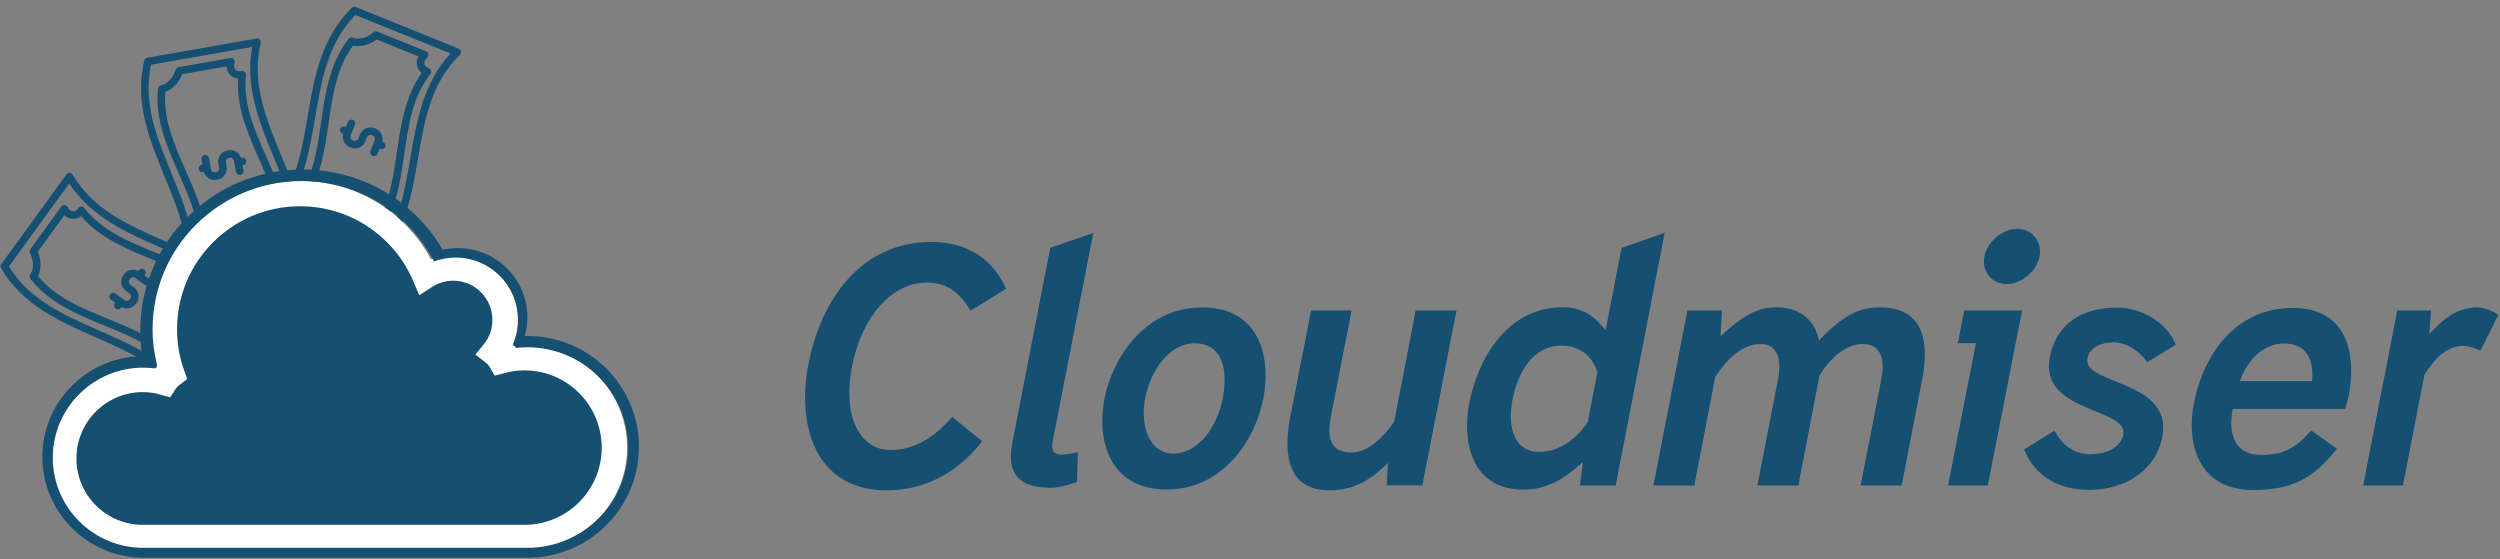 <?xml version="1.0" encoding="UTF-8"?>
<svg width="295px" height="66px" viewBox="0 0 295 66" version="1.1" xmlns="http://www.w3.org/2000/svg" xmlns:xlink="http://www.w3.org/1999/xlink">
    <rect x="0" y="0" width="295" height="66" fill="#808080" stroke="none"/>
    <!-- Generator: Sketch 49.3 (51167) - http://www.bohemiancoding.com/sketch -->
    <title>logo</title>
    <desc>Created with Sketch.</desc>
    <defs></defs>
    <g id="Page-1" stroke="none" stroke-width="1" fill="none" fill-rule="evenodd">
        <g id="logo" transform="translate(-1, 0)" fill="#154F72" fill-rule="nonzero">
            <g id="Money">
                <g id="noun_Money_2328270" transform="translate(16.322, 34.106) rotate(-144) translate(-16.322, -34.106) translate(2.322, 25.606)">
                    <g id="Group">
                        <path d="M27.732,1.551 C23.082,-0.468 18.417,0.545 13.906,1.524 C9.331,2.518 5.008,3.456 0.62,1.551 C0.483,1.491 0.325,1.505 0.2,1.588 C0.075,1.671 0,1.811 0,1.962 L0,15.039 C0,15.217 0.105,15.379 0.268,15.449 C2.238,16.305 4.211,16.616 6.174,16.616 C8.843,16.615 11.494,16.04 14.094,15.476 C18.67,14.482 22.992,13.545 27.38,15.449 C27.517,15.509 27.675,15.495 27.8,15.412 C27.925,15.33 28,15.189 28,15.039 L28,1.962 C28,1.783 27.895,1.621 27.732,1.551 Z M27.111,14.376 C22.668,12.699 18.216,13.666 13.906,14.601 C9.423,15.574 5.185,16.494 0.889,14.741 L0.889,2.624 C5.333,4.301 9.784,3.335 14.094,2.399 C18.577,1.426 22.815,0.506 27.111,2.259 L27.111,14.376 Z" id="Shape"></path>
                        <path d="M13.895,3.248 C10.498,4.079 7.289,4.863 4.043,3.924 C3.909,3.885 3.764,3.912 3.653,3.997 C3.541,4.081 3.476,4.214 3.476,4.354 C3.476,4.664 3.363,4.912 3.166,5.036 C2.963,5.164 2.683,5.151 2.377,5.001 C2.239,4.933 2.077,4.942 1.947,5.024 C1.817,5.105 1.738,5.249 1.738,5.403 L1.738,11.597 C1.738,11.768 1.835,11.925 1.988,11.999 C2.85,12.422 3.476,13.259 3.476,13.99 C3.476,14.189 3.607,14.365 3.797,14.42 C4.923,14.745 6.049,14.876 7.172,14.876 C9.511,14.876 11.834,14.308 14.105,13.753 C17.502,12.922 20.711,12.137 23.957,13.076 C24.091,13.115 24.236,13.088 24.347,13.003 C24.459,12.919 24.524,12.786 24.524,12.646 C24.524,12.337 24.637,12.088 24.833,11.964 C25.037,11.837 25.317,11.849 25.623,11.999 C25.761,12.067 25.923,12.058 26.053,11.976 C26.183,11.895 26.262,11.751 26.262,11.597 L26.262,5.403 C26.262,5.232 26.165,5.076 26.012,5.001 C25.15,4.578 24.524,3.741 24.524,3.011 C24.524,2.811 24.393,2.636 24.203,2.581 C20.73,1.576 17.255,2.426 13.895,3.248 Z M25.373,5.671 L25.373,10.998 C25.007,10.951 24.657,11.02 24.362,11.206 C24.047,11.405 23.823,11.712 23.713,12.087 C20.403,11.291 17.097,12.1 13.895,12.883 C10.6,13.689 7.483,14.452 4.337,13.64 C4.196,12.755 3.541,11.865 2.627,11.329 L2.627,6.003 C2.992,6.05 3.342,5.98 3.638,5.795 C3.953,5.596 4.177,5.288 4.287,4.914 C7.597,5.709 10.903,4.9 14.105,4.117 C17.399,3.311 20.516,2.549 23.663,3.36 C23.804,4.246 24.459,5.136 25.373,5.671 Z" id="Shape"></path>
                        <path d="M14.286,8.053 C14.279,8.053 14.272,8.053 14.265,8.053 L13.73,8.053 C13.488,8.053 13.29,7.861 13.29,7.624 L13.29,7.503 C13.29,7.266 13.488,7.074 13.73,7.074 L15.079,7.074 C15.325,7.074 15.524,6.874 15.524,6.627 C15.524,6.38 15.325,6.179 15.079,6.179 L14.442,6.179 L14.442,6.091 C14.442,5.844 14.243,5.644 13.998,5.644 C13.752,5.644 13.553,5.844 13.553,6.091 L13.553,6.197 C12.905,6.284 12.401,6.833 12.401,7.503 L12.401,7.624 C12.401,8.354 12.998,8.948 13.73,8.948 L14.25,8.948 C14.493,8.948 14.69,9.14 14.69,9.376 L14.69,9.498 C14.69,9.734 14.493,9.926 14.25,9.926 L12.916,9.926 C12.671,9.926 12.472,10.127 12.472,10.374 C12.472,10.621 12.671,10.821 12.916,10.821 L13.553,10.821 L13.553,10.909 C13.553,11.156 13.752,11.356 13.998,11.356 C14.243,11.356 14.442,11.156 14.442,10.909 L14.442,10.802 C15.083,10.708 15.579,10.162 15.579,9.498 L15.579,9.376 C15.579,8.658 15.002,8.072 14.286,8.053 Z" id="Shape"></path>
                    </g>
                </g>
                <g id="noun_Money_2328270" transform="translate(27.25, 19.466) rotate(-100) translate(-27.25, -19.466) translate(13.25, 10.966)">
                    <g id="Group">
                        <path d="M27.732,1.551 C23.082,-0.468 18.417,0.545 13.906,1.524 C9.331,2.518 5.008,3.456 0.62,1.551 C0.483,1.491 0.325,1.505 0.2,1.588 C0.075,1.671 0,1.811 0,1.962 L0,15.039 C0,15.217 0.105,15.379 0.268,15.449 C2.238,16.305 4.211,16.616 6.174,16.616 C8.843,16.615 11.494,16.04 14.094,15.476 C18.67,14.482 22.992,13.545 27.38,15.449 C27.517,15.509 27.675,15.495 27.8,15.412 C27.925,15.33 28,15.189 28,15.039 L28,1.962 C28,1.783 27.895,1.621 27.732,1.551 Z M27.111,14.376 C22.668,12.699 18.216,13.666 13.906,14.601 C9.423,15.574 5.185,16.494 0.889,14.741 L0.889,2.624 C5.333,4.301 9.784,3.335 14.094,2.399 C18.577,1.426 22.815,0.506 27.111,2.259 L27.111,14.376 Z" id="Shape"></path>
                        <path d="M13.895,3.248 C10.498,4.079 7.289,4.863 4.043,3.924 C3.909,3.885 3.764,3.912 3.653,3.997 C3.541,4.081 3.476,4.214 3.476,4.354 C3.476,4.664 3.363,4.912 3.166,5.036 C2.963,5.164 2.683,5.151 2.377,5.001 C2.239,4.933 2.077,4.942 1.947,5.024 C1.817,5.105 1.738,5.249 1.738,5.403 L1.738,11.597 C1.738,11.768 1.835,11.925 1.988,11.999 C2.85,12.422 3.476,13.259 3.476,13.99 C3.476,14.189 3.607,14.365 3.797,14.42 C4.923,14.745 6.049,14.876 7.172,14.876 C9.511,14.876 11.834,14.308 14.105,13.753 C17.502,12.922 20.711,12.137 23.957,13.076 C24.091,13.115 24.236,13.088 24.347,13.003 C24.459,12.919 24.524,12.786 24.524,12.646 C24.524,12.337 24.637,12.088 24.833,11.964 C25.037,11.837 25.317,11.849 25.623,11.999 C25.761,12.067 25.923,12.058 26.053,11.976 C26.183,11.895 26.262,11.751 26.262,11.597 L26.262,5.403 C26.262,5.232 26.165,5.076 26.012,5.001 C25.15,4.578 24.524,3.741 24.524,3.011 C24.524,2.811 24.393,2.636 24.203,2.581 C20.73,1.576 17.255,2.426 13.895,3.248 Z M25.373,5.671 L25.373,10.998 C25.007,10.951 24.657,11.02 24.362,11.206 C24.047,11.405 23.823,11.712 23.713,12.087 C20.403,11.291 17.097,12.1 13.895,12.883 C10.6,13.689 7.483,14.452 4.337,13.64 C4.196,12.755 3.541,11.865 2.627,11.329 L2.627,6.003 C2.992,6.05 3.342,5.98 3.638,5.795 C3.953,5.596 4.177,5.288 4.287,4.914 C7.597,5.709 10.903,4.9 14.105,4.117 C17.399,3.311 20.516,2.549 23.663,3.36 C23.804,4.246 24.459,5.136 25.373,5.671 Z" id="Shape"></path>
                        <path d="M14.286,8.053 C14.279,8.053 14.272,8.053 14.265,8.053 L13.73,8.053 C13.488,8.053 13.29,7.861 13.29,7.624 L13.29,7.503 C13.29,7.266 13.488,7.074 13.73,7.074 L15.079,7.074 C15.325,7.074 15.524,6.874 15.524,6.627 C15.524,6.38 15.325,6.179 15.079,6.179 L14.442,6.179 L14.442,6.091 C14.442,5.844 14.243,5.644 13.998,5.644 C13.752,5.644 13.553,5.844 13.553,6.091 L13.553,6.197 C12.905,6.284 12.401,6.833 12.401,7.503 L12.401,7.624 C12.401,8.354 12.998,8.948 13.73,8.948 L14.25,8.948 C14.493,8.948 14.69,9.14 14.69,9.376 L14.69,9.498 C14.69,9.734 14.493,9.926 14.25,9.926 L12.916,9.926 C12.671,9.926 12.472,10.127 12.472,10.374 C12.472,10.621 12.671,10.821 12.916,10.821 L13.553,10.821 L13.553,10.909 C13.553,11.156 13.752,11.356 13.998,11.356 C14.243,11.356 14.442,11.156 14.442,10.909 L14.442,10.802 C15.083,10.708 15.579,10.162 15.579,9.498 L15.579,9.376 C15.579,8.658 15.002,8.072 14.286,8.053 Z" id="Shape"></path>
                    </g>
                </g>
                <g id="noun_Money_2328270" transform="translate(43.802, 16.263) rotate(-68) translate(-43.802, -16.263) translate(29.802, 7.763)">
                    <g id="Group">
                        <path d="M27.732,1.551 C23.082,-0.468 18.417,0.545 13.906,1.524 C9.331,2.518 5.008,3.456 0.62,1.551 C0.483,1.491 0.325,1.505 0.2,1.588 C0.075,1.671 0,1.811 0,1.962 L0,15.039 C0,15.217 0.105,15.379 0.268,15.449 C2.238,16.305 4.211,16.616 6.174,16.616 C8.843,16.615 11.494,16.04 14.094,15.476 C18.67,14.482 22.992,13.545 27.38,15.449 C27.517,15.509 27.675,15.495 27.8,15.412 C27.925,15.33 28,15.189 28,15.039 L28,1.962 C28,1.783 27.895,1.621 27.732,1.551 Z M27.111,14.376 C22.668,12.699 18.216,13.666 13.906,14.601 C9.423,15.574 5.185,16.494 0.889,14.741 L0.889,2.624 C5.333,4.301 9.784,3.335 14.094,2.399 C18.577,1.426 22.815,0.506 27.111,2.259 L27.111,14.376 Z" id="Shape"></path>
                        <path d="M13.895,3.248 C10.498,4.079 7.289,4.863 4.043,3.924 C3.909,3.885 3.764,3.912 3.653,3.997 C3.541,4.081 3.476,4.214 3.476,4.354 C3.476,4.664 3.363,4.912 3.166,5.036 C2.963,5.164 2.683,5.151 2.377,5.001 C2.239,4.933 2.077,4.942 1.947,5.024 C1.817,5.105 1.738,5.249 1.738,5.403 L1.738,11.597 C1.738,11.768 1.835,11.925 1.988,11.999 C2.85,12.422 3.476,13.259 3.476,13.99 C3.476,14.189 3.607,14.365 3.797,14.42 C4.923,14.745 6.049,14.876 7.172,14.876 C9.511,14.876 11.834,14.308 14.105,13.753 C17.502,12.922 20.711,12.137 23.957,13.076 C24.091,13.115 24.236,13.088 24.347,13.003 C24.459,12.919 24.524,12.786 24.524,12.646 C24.524,12.337 24.637,12.088 24.833,11.964 C25.037,11.837 25.317,11.849 25.623,11.999 C25.761,12.067 25.923,12.058 26.053,11.976 C26.183,11.895 26.262,11.751 26.262,11.597 L26.262,5.403 C26.262,5.232 26.165,5.076 26.012,5.001 C25.15,4.578 24.524,3.741 24.524,3.011 C24.524,2.811 24.393,2.636 24.203,2.581 C20.73,1.576 17.255,2.426 13.895,3.248 Z M25.373,5.671 L25.373,10.998 C25.007,10.951 24.657,11.02 24.362,11.206 C24.047,11.405 23.823,11.712 23.713,12.087 C20.403,11.291 17.097,12.1 13.895,12.883 C10.6,13.689 7.483,14.452 4.337,13.64 C4.196,12.755 3.541,11.865 2.627,11.329 L2.627,6.003 C2.992,6.05 3.342,5.98 3.638,5.795 C3.953,5.596 4.177,5.288 4.287,4.914 C7.597,5.709 10.903,4.9 14.105,4.117 C17.399,3.311 20.516,2.549 23.663,3.36 C23.804,4.246 24.459,5.136 25.373,5.671 Z" id="Shape"></path>
                        <path d="M14.286,8.053 C14.279,8.053 14.272,8.053 14.265,8.053 L13.73,8.053 C13.488,8.053 13.29,7.861 13.29,7.624 L13.29,7.503 C13.29,7.266 13.488,7.074 13.73,7.074 L15.079,7.074 C15.325,7.074 15.524,6.874 15.524,6.627 C15.524,6.38 15.325,6.179 15.079,6.179 L14.442,6.179 L14.442,6.091 C14.442,5.844 14.243,5.644 13.998,5.644 C13.752,5.644 13.553,5.844 13.553,6.091 L13.553,6.197 C12.905,6.284 12.401,6.833 12.401,7.503 L12.401,7.624 C12.401,8.354 12.998,8.948 13.73,8.948 L14.25,8.948 C14.493,8.948 14.69,9.14 14.69,9.376 L14.69,9.498 C14.69,9.734 14.493,9.926 14.25,9.926 L12.916,9.926 C12.671,9.926 12.472,10.127 12.472,10.374 C12.472,10.621 12.671,10.821 12.916,10.821 L13.553,10.821 L13.553,10.909 C13.553,11.156 13.752,11.356 13.998,11.356 C14.243,11.356 14.442,11.156 14.442,10.909 L14.442,10.802 C15.083,10.708 15.579,10.162 15.579,9.498 L15.579,9.376 C15.579,8.658 15.002,8.072 14.286,8.053 Z" id="Shape"></path>
                    </g>
                </g>
            </g>
            <g id="Title" transform="translate(95.502, 26.183)">
                <path d="M0.892,16.785 C2.347,9.264 7.014,2.367 15.441,2.367 C18.295,2.367 22.206,3.388 24.228,7.885 L20.014,10.493 C18.332,7.526 16.33,7.167 14.799,7.167 C10.812,7.167 7.184,11.097 6.031,17.087 C4.898,22.926 6.919,26.913 10.547,26.913 C12.607,26.913 15.12,26.195 17.86,23.001 L21.394,25.892 C17.785,30.484 13.533,31.674 10.113,31.674 C1.648,31.674 -0.507,23.908 0.892,16.785 Z M29.443,31.372 C24.644,31.372 24.455,28.557 25.003,25.817 L29.424,3.066 L34.507,1.309 L29.727,25.816 C29.481,27.101 29.897,27.46 30.785,27.46 C31.276,27.46 31.654,27.328 32.693,27.196 L32.58,30.691 C31.144,31.183 30.313,31.372 29.443,31.372 L29.443,31.372 Z M46.487,14.328 C43.426,14.328 41.253,17.597 40.63,20.809 C39.968,24.267 41.253,27.347 43.936,27.347 C46.808,27.347 49.095,24.324 49.775,20.847 C50.474,17.238 49.624,14.328 46.487,14.328 L46.487,14.328 Z M43.143,31.58 C36.359,31.58 34.885,25.666 35.83,20.828 C36.661,16.501 40.327,10.096 47.319,10.096 C54.499,10.096 55.425,16.482 54.574,20.809 C53.611,25.76 49.813,31.58 43.143,31.58 Z M73.338,31.089 L69.125,31.089 L69.276,28.443 C67.122,30.597 65.232,31.485 63.04,31.656 C57.579,32.052 56.842,27.706 57.73,23.115 L60.206,10.454 L64.986,10.454 L62.511,23.133 C62.058,25.476 62.53,27.215 64.93,27.215 C66.914,27.215 68.765,25.401 70.013,23.587 L72.545,10.454 L77.363,10.454 L73.338,31.089 Z M96.146,31.108 L91.932,31.108 L92.291,28.311 C90.061,30.389 87.926,31.599 85.3,31.599 C79.14,31.599 77.987,25.968 78.875,21.376 C79.82,16.501 83.108,10.077 89.948,10.077 C92.178,10.077 93.67,11.116 94.955,12.798 L96.845,3.067 L101.928,1.29 L96.146,31.108 Z M92.857,23.606 L93.991,17.729 C93.424,15.878 91.893,14.593 89.777,14.593 C86.3,14.593 84.581,17.88 83.957,21.036 C83.39,23.965 84.033,27.139 87.132,27.139 C89.437,27.139 91.515,25.666 92.857,23.606 L92.857,23.606 Z M129.893,31.108 L125.056,31.108 L127.493,18.561 C127.966,16.161 127.456,14.271 125.037,14.423 C123.034,14.555 121.258,16.369 120.2,18.107 L117.705,31.108 L112.868,31.108 L115.306,18.561 C115.759,16.237 115.268,14.234 112.963,14.423 C110.676,14.611 109.051,16.558 107.899,18.296 L105.423,31.108 L100.605,31.108 L104.611,10.454 L108.692,10.454 L108.522,13.496 C110.506,11.683 112.188,10.322 114.455,10.114 C116.647,9.906 119.444,10.662 120.143,13.969 C121.749,12.325 123.847,10.322 126.568,10.114 C132.217,9.699 133.276,13.667 132.312,18.598 L129.893,31.108 Z M140.058,31.108 L135.372,31.108 L138.66,14.309 L136.525,14.309 L137.281,10.455 L144.102,10.455 L140.058,31.108 Z M139.662,4.086 C140.002,2.272 141.853,0.817 143.535,0.817 C145.236,0.817 146.502,2.272 146.162,4.086 C145.803,5.9 143.951,7.336 142.269,7.336 C140.588,7.336 139.303,5.9 139.662,4.086 Z M144.329,26.856 L147.938,24.626 C148.694,26.157 150.092,27.423 152.189,27.423 C153.626,27.423 155.704,26.818 156.044,25.155 C156.724,21.905 146.086,22.548 147.371,15.972 C148.165,11.891 151.32,10.114 155.326,10.114 C158.085,10.114 161.165,11.777 162.242,14.498 L158.878,16.539 C157.877,15.197 156.441,14.215 154.892,14.215 C153.607,14.215 152.095,14.706 151.812,16.085 C151.15,19.26 161.958,18.598 160.655,25.344 C159.842,29.539 156.025,31.618 152,31.618 C148.599,31.618 145.746,30.219 144.329,26.856 L144.329,26.856 Z M182.233,22.075 L168.95,22.075 C168.326,25.495 169.479,27.498 172.332,27.498 C174.316,27.498 176.13,27.12 178.209,24.607 L181.251,26.761 C178.379,30.465 175.696,31.637 171.349,31.637 C164.887,31.637 163.451,26.119 164.377,21.433 C165.643,14.989 169.762,10.152 176.055,10.152 C182.517,10.152 183.575,15.651 182.649,20.526 C182.593,20.828 182.517,21.017 182.234,22.075 L182.233,22.075 Z M169.8,18.788 L178.322,18.788 C178.568,16.218 177.642,14.347 174.996,14.347 C172.54,14.347 170.65,16.369 169.8,18.788 Z M200.298,10.984 L198.2,15.179 C197.275,14.82 196.651,14.631 196.216,14.631 C194.327,14.631 192.966,15.878 191.587,18.014 L189.036,31.108 L184.35,31.108 L188.375,10.455 L192.361,10.455 L192.173,13.214 C193.646,11.664 195.045,10.323 197.388,10.096 C198.257,10.02 199.485,10.361 200.298,10.984 L200.298,10.984 Z" id="Shape"></path>
            </g>
            <g id="Cloud" transform="translate(5.393, 19.998)">
                <g id="Group">
                    <g id="Shape">
                        <path d="M57.494,22.208 C56.528,22.208 55.595,22.341 54.705,22.583 C54.486,22.201 54.193,21.868 53.846,21.6 C54.699,20.549 55.211,19.215 55.211,17.755 C55.211,14.369 52.468,11.625 49.082,11.625 C47.857,11.625 46.718,11.988 45.762,12.606 C43.329,6.866 37.641,2.839 31.013,2.839 C22.168,2.839 14.998,10.01 14.998,18.855 C14.998,20.729 15.322,22.526 15.914,24.196 C15.568,24.457 15.268,24.776 15.03,25.14 C14.212,24.902 13.35,24.771 12.455,24.771 C7.302,24.771 3.125,28.948 3.125,34.101 C3.125,39.255 7.302,43.432 12.455,43.432 L57.495,43.432 C63.356,43.432 68.108,38.682 68.108,32.82 C68.107,26.959 63.355,22.208 57.494,22.208 Z" stroke="#FFFFFF" stroke-width="3"></path>
                        <path d="M57.843,19.651 C57.736,19.651 57.634,19.656 57.531,19.659 C57.729,18.956 57.843,18.219 57.843,17.454 C57.843,12.938 54.16,9.277 49.619,9.277 C49.012,9.277 48.422,9.347 47.85,9.471 C44.532,3.809 38.365,0 31.301,0 C20.727,0 12.155,8.526 12.155,19.04 C12.155,20.055 12.237,21.05 12.39,22.023 C5.866,22.12 0.607,27.408 0.607,33.917 C0.607,40.489 5.965,45.817 12.573,45.817 L57.843,45.817 C65.109,45.817 71,39.96 71,32.732 C70.999,25.509 65.108,19.651 57.843,19.651 Z M57.818,44.646 L12.527,44.646 C6.621,44.646 1.835,39.885 1.835,34.014 C1.835,28.142 6.621,23.383 12.527,23.383 C12.982,23.383 13.427,23.421 13.868,23.475 C13.954,23.358 14.052,23.249 14.161,23.15 C13.809,21.774 13.611,20.335 13.611,18.849 C13.611,9.194 21.481,1.368 31.189,1.368 C37.998,1.368 43.899,5.221 46.819,10.853 C47.612,10.564 48.465,10.397 49.36,10.397 C53.443,10.397 56.752,13.689 56.752,17.748 C56.752,18.773 56.535,19.748 56.152,20.634 C56.283,20.76 56.393,20.906 56.488,21.063 C56.926,21.013 57.368,20.979 57.819,20.979 C64.392,20.979 69.719,26.277 69.719,32.813 C69.719,39.349 64.391,44.646 57.818,44.646 Z"></path>
                    </g>
                </g>
            </g>
        </g>
    </g>
</svg>